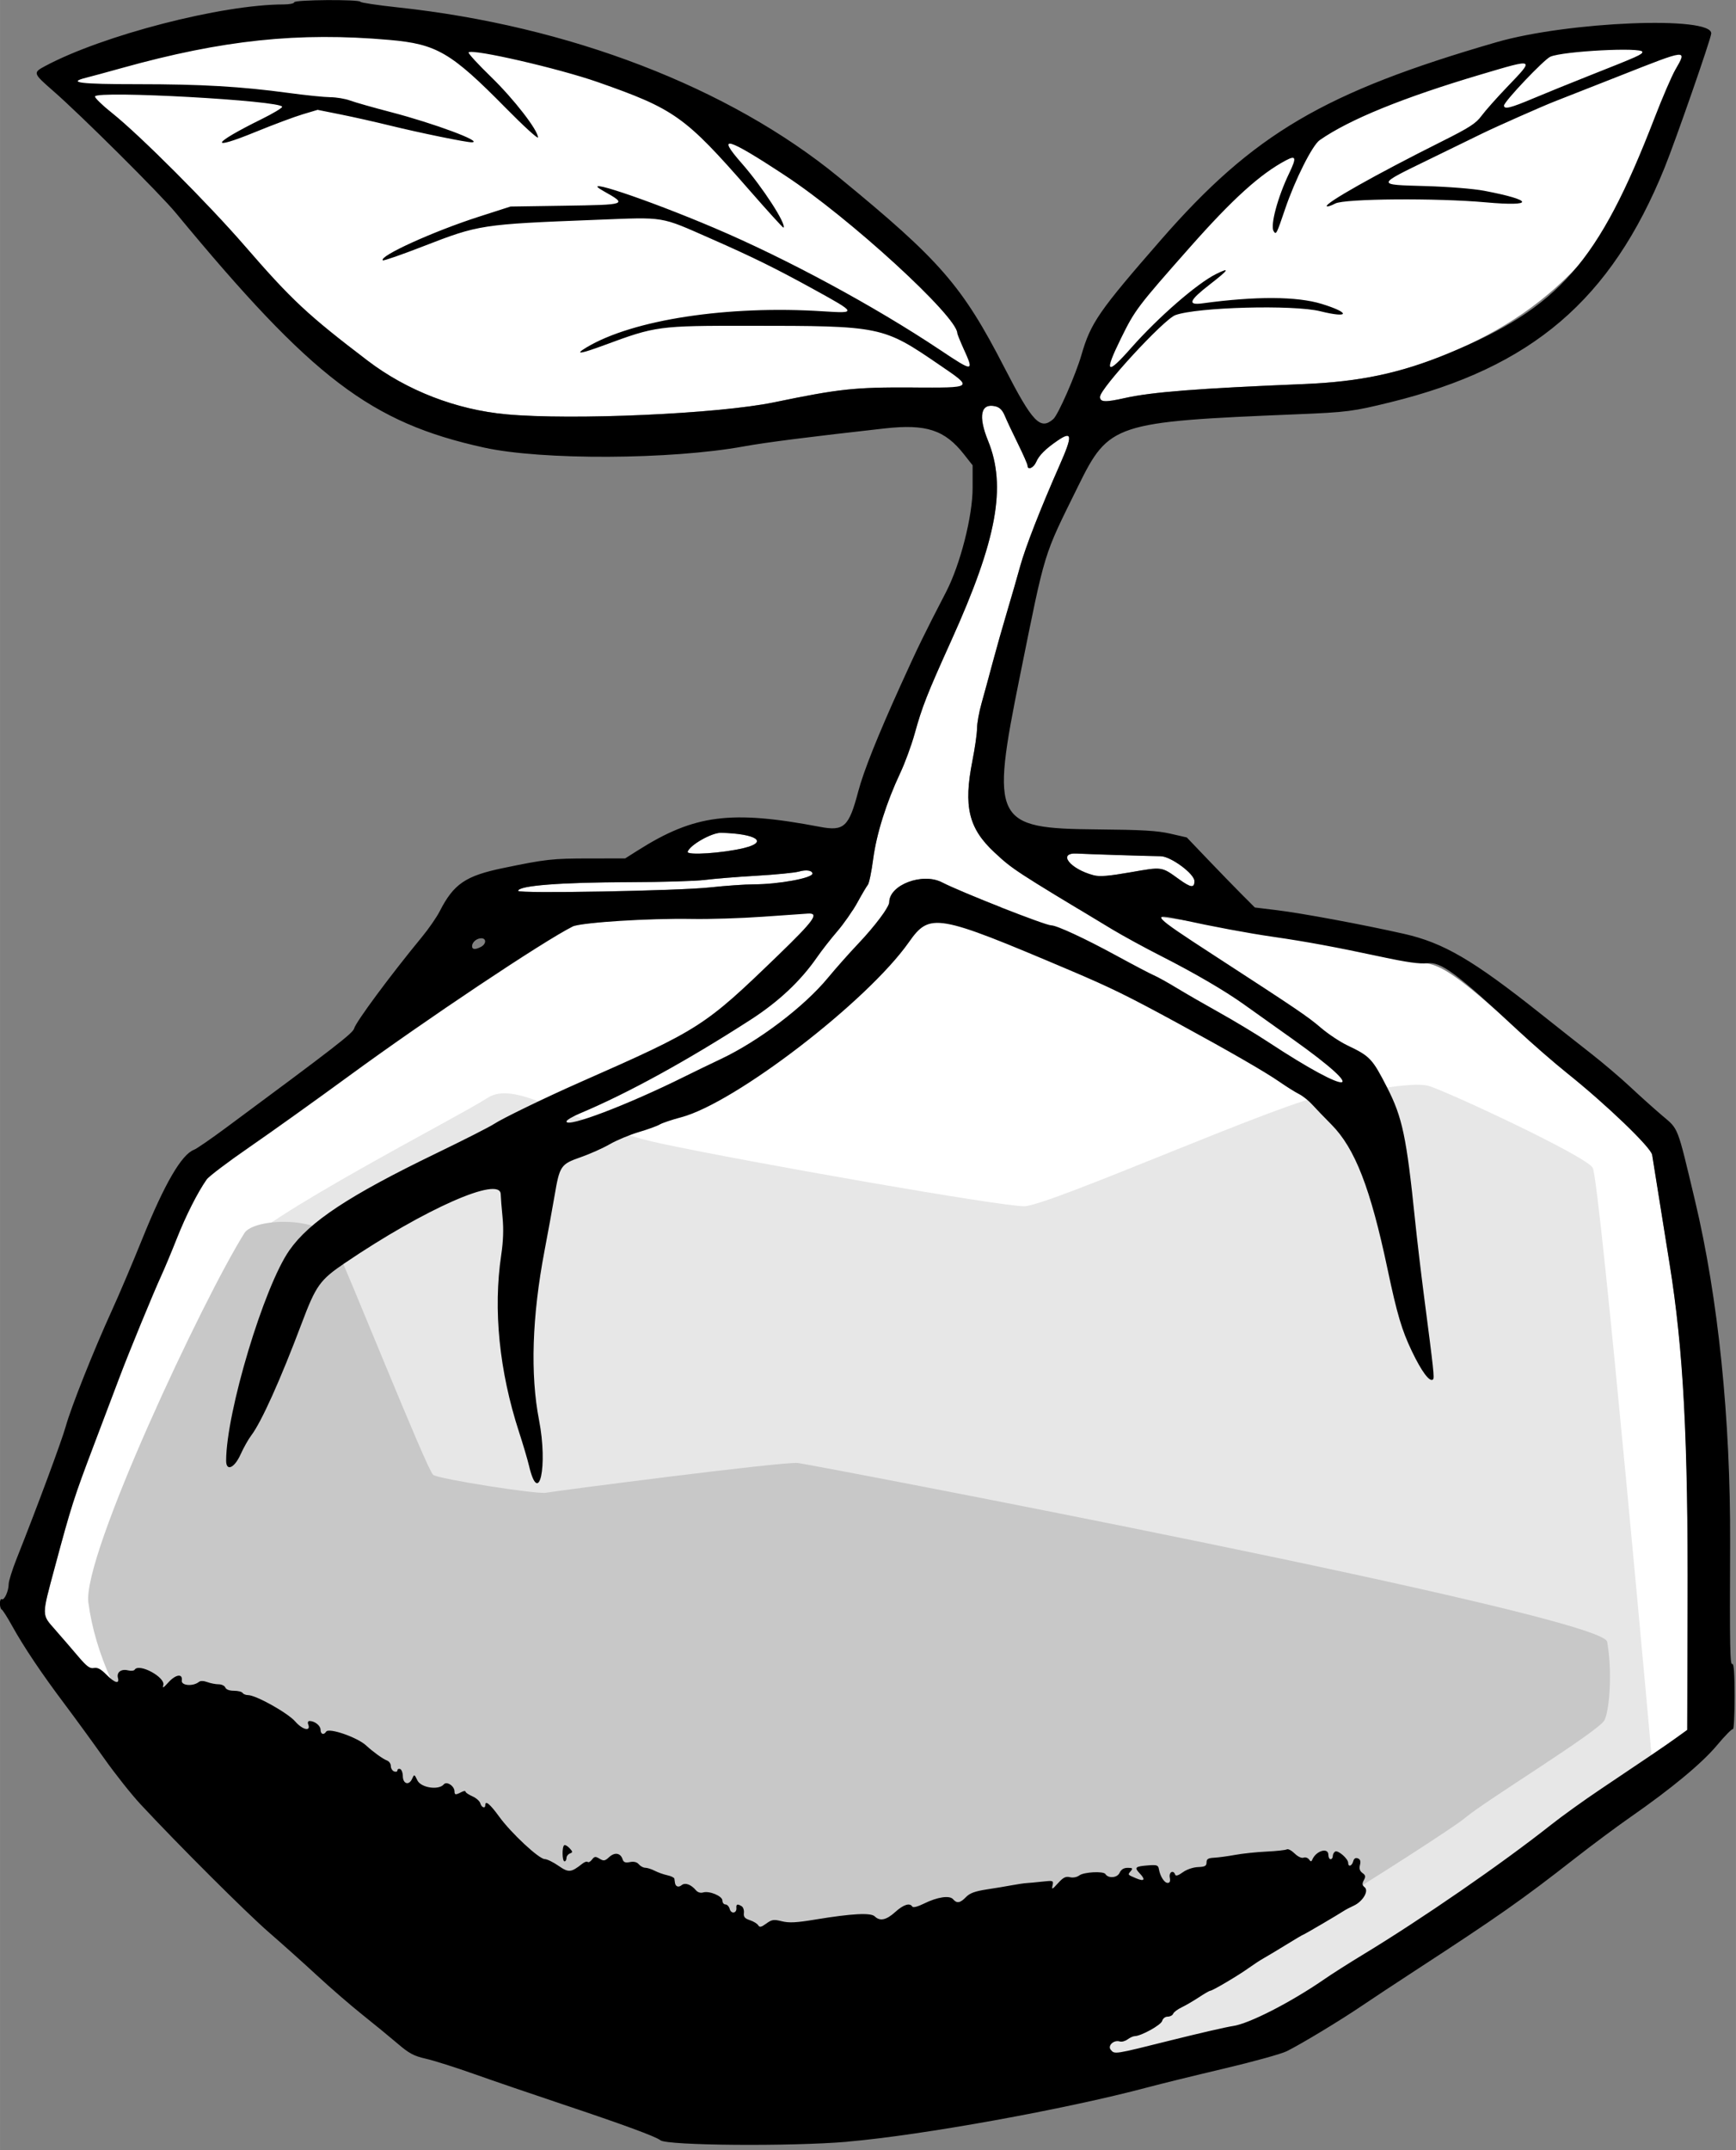 <?xml version="1.0" encoding="UTF-8"?>
<svg width="42" height="52" version="1.1" viewBox="0 0 11.112 13.758" xmlns="http://www.w3.org/2000/svg"><rect x="0" y="0" width="11.112" height="13.758" fill="#808080" stroke="none"/><g transform="scale(.166 .163)"><g><path d="m2.138 63.993c-0.541-0.625-0.54-0.51-0.02-2.481 0.631-2.392 0.731-2.709 1.503-4.785 0.39-1.048 0.836-2.248 0.991-2.667 0.358-0.966 1.306-3.313 1.607-3.979 0.126-0.279 0.397-0.939 0.602-1.466 0.349-0.898 0.799-1.804 1.149-2.311 0.084-0.122 0.83-0.696 1.658-1.277 0.828-0.581 2.553-1.837 3.834-2.791 2.965-2.21 7.469-5.272 8.621-5.862 0.297-0.152 2.851-0.341 4.537-0.393 8.288-0.26 13.219-0.753 18.909 0.124 1.231 0.19 3.207 0.436 4.192 0.538 1.951 0.202 4 0.88 5.322 1.176 0.52 0.116 1.127 0.389 3.489 2.631 0.552 0.524 1.409 1.283 1.906 1.688 1.509 1.229 3.225 2.908 3.273 3.202 0.023 0.14 0.137 0.864 0.253 1.609 0.116 0.745 0.305 1.945 0.419 2.667 0.534 3.377 0.716 6.883 0.695 13.405l-0.015 4.896-0.422 0.309c-0.438 0.321-0.999 0.708-2.924 2.022-0.626 0.427-1.482 1.053-1.901 1.391-1.914 1.541-4.992 3.703-7.281 5.115-0.512 0.316-1.16 0.735-1.439 0.932-1.306 0.92-2.929 1.767-3.556 1.856-0.233 0.033-1.311 0.286-2.396 0.562-4.381 1.264-9.14 2.601-15.647 2.666-4.63 0.046-11.43-2.689-13.186-3.572-1.279-0.643-7.899-5.904-14.174-15.203z" fill="#fff" stroke-width=".085"/><path d="m21.844 44.02c0-0.051 0.237-0.193 0.528-0.318 1.826-0.781 4.105-2.054 6.559-3.664 1.091-0.715 1.942-1.529 2.574-2.459 0.181-0.266 0.532-0.724 0.781-1.018s0.596-0.801 0.772-1.127c0.175-0.326 0.358-0.642 0.407-0.702 0.049-0.06 0.141-0.517 0.206-1.016 0.127-0.983 0.509-2.218 1.047-3.382 0.179-0.388 0.427-1.075 0.55-1.526 0.295-1.081 0.47-1.535 1.42-3.677 1.754-3.952 2.13-6.036 1.413-7.827-0.392-0.979-0.282-1.496 0.288-1.353 0.161 0.04 0.269 0.152 0.358 0.372 0.07 0.173 0.296 0.662 0.502 1.087s0.374 0.815 0.374 0.868c0 0.193 0.236 0.088 0.335-0.148 0.105-0.254 0.363-0.516 0.826-0.837 0.565-0.393 0.582-0.199 0.081 0.955-0.739 1.706-1.326 3.235-1.526 3.978-0.113 0.419-0.34 1.219-0.504 1.778s-0.413 1.454-0.554 1.99c-0.14 0.536-0.334 1.259-0.43 1.607-0.097 0.348-0.176 0.794-0.176 0.991s-0.08 0.769-0.178 1.272c-0.349 1.793-0.148 2.651 0.845 3.592 0.709 0.672 0.766 0.71 4.54 3.023 0.419 0.257 1.269 0.729 1.888 1.049 1.281 0.663 2.451 1.357 3.192 1.896 0.279 0.203 1.137 0.824 1.905 1.381 3.012 2.182 2.266 2.262-0.958 0.102-0.474-0.318-1.317-0.835-1.872-1.15-0.556-0.315-1.298-0.751-1.651-0.969-0.352-0.218-0.755-0.446-0.895-0.506-0.14-0.061-0.787-0.407-1.439-0.769-1.2-0.667-2.303-1.189-2.514-1.189-0.23 0-3.478-1.301-4.216-1.689-0.75-0.394-2.032 0.1-2.032 0.783 0 0.183-0.556 0.938-1.202 1.631-0.345 0.37-0.863 0.965-1.153 1.323-0.924 1.143-2.672 2.493-4.143 3.201-0.408 0.196-1.034 0.505-1.392 0.686-2.207 1.117-4.557 2.026-4.557 1.763zm-1.863-9.049c0-0.207 1.632-0.337 4.318-0.342 1.234-3e-3 2.529-0.042 2.879-0.088s1.245-0.12 1.99-0.164c0.745-0.044 1.481-0.118 1.635-0.163 0.283-0.084 0.524-0.047 0.524 0.08 0 0.175-1.311 0.419-2.257 0.42-0.333 2.6e-4 -1.095 0.055-1.693 0.121-1.215 0.134-7.395 0.249-7.395 0.137zm25.483-0.457c-0.682-0.501-0.633-0.493-1.865-0.274-0.855 0.152-1.195 0.18-1.427 0.118-0.921-0.247-1.411-0.896-0.643-0.852 0.379 0.022 2.816 0.101 3.229 0.105 0.387 4e-3 1.3 0.689 1.3 0.976 0 0.281-0.134 0.264-0.594-0.073zm-18.947-1.08c0.087-0.266 0.931-0.752 1.289-0.743 1.354 0.036 1.836 0.359 0.889 0.596-0.817 0.204-2.228 0.299-2.178 0.147zm-7.002-17.172c-1.92-0.179-3.822-0.929-5.334-2.101-2.321-1.799-2.935-2.383-4.743-4.508-1.402-1.648-4.024-4.322-5.103-5.204-2.226-1.685-1.806-1.782-0.104-2.115 3.893-1.104 7.208-1.516 10.714-1.203 1.723 0.386 3.884 0.438 7.833 1.723 2.591 0.472 4.74 1.961 7.489 4.03 2.47 1.647 6.646 5.54 6.646 6.195 0 0.033 0.114 0.32 0.254 0.638 1.22 2.234 0.263 1.696-2.007 1.492-2.211-0.011-2.798 0.053-5.317 0.584-2.147 0.452-7.773 0.708-10.329 0.469zm22.902-0.682c0.371-2.658 3.306-6.736 6.634-9.379 3.407-2.706 7.282-3.955 14.145-4.702 2.566-0.262 2.029 0.893 1.625 1.953-2.156 5.684-4.699 8.625-8.985 10.425-1.832 0.77-3.398 1.108-5.546 1.198-4.124 0.173-5.879 0.313-6.927 0.552-0.748 0.171-0.947 0.161-0.947-0.047z" fill="#fff" stroke-width=".085"/><path d="m4.717 66.534s-1.89-3.496-0.661-6.237c1.228-2.74 4.063-9.827 5.008-11.15 0.945-1.323 8.599-5.292 9.733-6.048s3.213 1.039 6.709 1.795 13.04 2.457 13.985 2.457 10.3-4.252 11.623-4.347c1.323-0.095 3.307-0.567 3.969-0.378 0.661 0.189 6.048 2.74 6.331 3.213s2.362 24.096 2.362 24.096l-14.741 10.111-14.741 2.929-8.41 0.189-10.016-3.496z" fill="#e7e7e7"/><path d="m9.42 48.409c0.372-0.602 2.94-0.668 3.408 0.267 0.468 0.935 3.642 9.054 3.875 9.221 0.234 0.167 4.009 0.768 4.343 0.702 0.334-0.067 9.187-1.236 9.722-1.169 0.535 0.067 31.02 5.975 31.204 7.016 0.2 1.136 0.1 2.639-0.1 3.074-0.2 0.434-4.61 3.174-5.379 3.842-0.768 0.668-11.693 7.684-14.232 8.72-2.539 1.036-13.263 2.405-14.332 2.405-1.069 0-10.29-3.174-10.824-3.474s-12.647-7.976-13.698-16.103c-0.238-1.838 4.432-11.938 6.014-14.499z" fill="#c8c8c8"/></g><path d="m32.681 84.071c2.851-0.249 8.412-1.273 11.557-2.128 0.512-0.139 1.846-0.473 2.963-0.741s2.203-0.574 2.413-0.68c0.56-0.282 2.054-1.201 2.879-1.77 0.396-0.273 1.329-0.901 2.074-1.395 3.23-2.142 4.11-2.772 6.181-4.42 0.652-0.519 1.604-1.24 2.117-1.603 1.588-1.124 2.765-2.119 3.344-2.825 0.303-0.37 0.579-0.655 0.614-0.633 0.035 0.021 0.064-0.557 0.064-1.284 0-0.86-0.03-1.304-0.085-1.27-0.093 0.058-0.104-0.551-0.088-4.741 0.019-4.885-0.46-9.636-1.357-13.462-0.693-2.958-0.624-2.775-1.257-3.322-0.307-0.265-0.863-0.773-1.235-1.128-0.373-0.355-1.058-0.949-1.524-1.319-0.466-0.371-1.342-1.075-1.947-1.565-2.599-2.102-3.732-2.776-5.256-3.127-1.582-0.364-3.933-0.809-4.904-0.929l-0.847-0.105-0.508-0.518c-0.279-0.285-0.87-0.904-1.312-1.375l-0.804-0.857-0.635-0.148c-0.504-0.118-1.089-0.152-2.836-0.168-3.966-0.035-4.1-0.305-2.965-6.012 1.004-5.049 0.88-4.637 2.245-7.46 1.191-2.462 1.387-2.528 8.424-2.823 1.946-0.081 2.174-0.111 3.608-0.47 5.464-1.366 8.515-4.019 10.58-9.204 0.426-1.07 1.784-5.044 1.801-5.271 0.052-0.704-5.521-0.476-8.285 0.34-6.632 1.957-9.367 3.596-12.921 7.743-2.409 2.812-2.72 3.268-3.078 4.53-0.221 0.778-0.899 2.353-1.085 2.519-0.501 0.448-0.798 0.132-1.874-1.996-1.639-3.243-2.478-4.226-6.401-7.5-4.229-3.529-10.397-5.945-17.018-6.666-0.768-0.084-1.41-0.182-1.425-0.218-0.043-0.1-2.554-0.082-2.554 0.019 0 0.047-0.182 0.085-0.405 0.085-2.386 0-6.982 1.209-9.202 2.421-0.475 0.259-0.468 0.28 0.311 0.972 1.066 0.946 4.122 4.04 4.73 4.79 5.276 6.5 7.511 8.232 11.886 9.213 2.231 0.5 7.2 0.477 10.016-0.046 0.838-0.156 2.576-0.382 5.437-0.706 1.596-0.181 2.314 0.058 3.054 1.017l0.333 0.431v0.888c0 1.112-0.476 3.009-1.027 4.091-0.851 1.673-1.068 2.127-1.734 3.622-0.903 2.028-1.444 3.408-1.651 4.207-0.358 1.385-0.547 1.564-1.469 1.385-3.436-0.666-4.847-0.482-7.021 0.919l-0.497 0.32-1.366 1e-3c-1.447 1e-3 -1.691 0.029-3.34 0.377-1.451 0.306-1.906 0.623-2.446 1.7-0.117 0.233-0.428 0.69-0.692 1.016-1.206 1.491-2.541 3.327-2.606 3.582-0.047 0.183-0.729 0.722-4.939 3.895-0.582 0.439-1.137 0.828-1.234 0.865-0.481 0.184-1.139 1.337-1.994 3.494-0.373 0.941-0.901 2.207-1.173 2.812-0.698 1.556-1.569 3.783-1.778 4.546-0.16 0.583-1.095 3.149-1.899 5.209-0.167 0.429-0.304 0.875-0.304 0.991 0 0.269-0.172 0.651-0.266 0.592-0.04-0.025-0.072 0.05-0.072 0.165 0 0.115 0.03 0.222 0.068 0.238 0.037 0.015 0.213 0.295 0.39 0.621 0.46 0.845 1.135 1.871 2.035 3.09 0.429 0.582 1.12 1.548 1.536 2.147 0.416 0.599 1.042 1.402 1.391 1.785 1.442 1.58 4.081 4.261 4.949 5.028 0.51 0.451 1.349 1.215 1.863 1.699 0.514 0.484 1.302 1.178 1.751 1.542 0.449 0.364 1.057 0.872 1.351 1.128 0.445 0.388 0.626 0.487 1.088 0.594 0.305 0.07 1.145 0.341 1.867 0.602 0.722 0.261 2.246 0.792 3.387 1.18 2.355 0.802 3.62 1.275 3.794 1.42 0.252 0.209 5.046 0.248 7.212 0.058zm10.152-3.603c-0.136-0.164 0.115-0.403 0.346-0.33 0.075 0.024 0.21-0.013 0.301-0.082 0.091-0.069 0.215-0.126 0.276-0.127 0.25-6e-3 1.015-0.438 1.057-0.597 0.025-0.096 0.116-0.168 0.212-0.168 0.092 0 0.188-0.051 0.212-0.114 0.024-0.062 0.171-0.176 0.327-0.251 0.156-0.076 0.454-0.253 0.664-0.394s0.407-0.257 0.438-0.257c0.087-5.3e-4 1.082-0.599 1.476-0.888 0.192-0.14 0.458-0.318 0.593-0.394 0.134-0.076 0.524-0.314 0.866-0.529 0.342-0.215 0.634-0.39 0.65-0.39 0.029 0 1.337-0.781 1.565-0.934 0.07-0.047 0.241-0.139 0.381-0.204 0.351-0.163 0.596-0.582 0.424-0.724-0.097-0.08-0.104-0.142-0.031-0.278 0.075-0.141 0.065-0.196-0.054-0.283-0.103-0.075-0.132-0.172-0.096-0.315 0.036-0.145 0.012-0.223-0.082-0.259-0.089-0.034-0.149 5e-3 -0.179 0.118-0.05 0.189-0.194 0.232-0.194 0.057 0-0.162-0.394-0.509-0.502-0.442-0.05 0.031-0.091 0.111-0.091 0.178s-0.038 0.122-0.085 0.122-0.085-0.076-0.085-0.169c0-0.308-0.479-0.162-0.621 0.189-0.034 0.084-0.061 0.082-0.126-0.011-0.045-0.065-0.141-0.096-0.212-0.069-0.075 0.029-0.218-0.04-0.343-0.165-0.118-0.118-0.252-0.19-0.299-0.161-0.047 0.029-0.401 0.068-0.787 0.087s-0.93 0.077-1.21 0.13c-0.279 0.052-0.641 0.102-0.804 0.111-0.235 0.012-0.296 0.051-0.296 0.185 0 0.138-0.061 0.172-0.328 0.182-0.191 8e-3 -0.436 0.093-0.588 0.205-0.17 0.126-0.271 0.158-0.293 0.093-0.067-0.201-0.25-0.102-0.209 0.112 0.028 0.147 3e-3 0.212-0.082 0.212-0.129 0-0.293-0.266-0.339-0.55-0.024-0.146-0.081-0.165-0.407-0.139-0.51 0.04-0.551 0.08-0.329 0.317 0.235 0.251 0.176 0.328-0.145 0.189-0.33-0.142-0.324-0.134-0.203-0.28 0.091-0.11 0.074-0.129-0.117-0.129-0.153 0-0.253 0.063-0.314 0.198-0.09 0.199-0.435 0.227-0.547 0.045-0.074-0.12-0.826-0.08-1.002 0.053-0.096 0.072-0.245 0.102-0.366 0.071-0.16-0.04-0.259 0.01-0.458 0.235-0.226 0.255-0.249 0.264-0.211 0.088 0.041-0.192 0.029-0.197-0.396-0.149-0.241 0.027-0.515 0.053-0.608 0.058-0.093 5e-3 -0.341 0.042-0.55 0.082s-0.653 0.115-0.986 0.167c-0.453 0.071-0.653 0.146-0.798 0.3-0.221 0.235-0.354 0.258-0.497 0.085-0.134-0.161-0.609-0.089-1.123 0.171-0.238 0.12-0.419 0.168-0.449 0.118-0.098-0.159-0.34-0.081-0.66 0.213-0.346 0.318-0.589 0.37-0.789 0.171-0.152-0.152-0.879-0.113-2.286 0.123-0.741 0.125-1.017 0.139-1.297 0.068-0.313-0.079-0.384-0.069-0.599 0.09-0.196 0.145-0.258 0.158-0.312 0.067-0.037-0.063-0.182-0.153-0.321-0.199-0.197-0.066-0.249-0.129-0.231-0.282 0.013-0.108-0.025-0.227-0.085-0.265-0.163-0.103-0.217-0.085-0.204 0.068 0.018 0.211-0.204 0.244-0.258 0.039-0.026-0.098-0.099-0.178-0.164-0.178-0.064 0-0.117-0.069-0.117-0.152 0-0.179-0.509-0.394-0.75-0.317-0.092 0.029-0.203-6e-3 -0.268-0.084-0.194-0.234-0.419-0.316-0.556-0.203-0.121 0.1-0.236 0.057-0.257-0.098-6e-3 -0.043-0.015-0.113-0.021-0.156-6e-3 -0.043-0.127-0.104-0.27-0.135-0.143-0.031-0.362-0.11-0.487-0.176-0.125-0.065-0.289-0.119-0.365-0.119-0.076-2.5e-4 -0.188-0.061-0.249-0.135-0.074-0.089-0.19-0.119-0.344-0.088-0.178 0.036-0.245 9e-3 -0.283-0.112-0.079-0.247-0.302-0.284-0.514-0.086-0.166 0.156-0.213 0.164-0.373 0.066-0.158-0.097-0.199-0.092-0.293 0.035-0.06 0.081-0.134 0.122-0.164 0.092-0.03-0.03-0.122-7.9e-4 -0.203 0.065-0.442 0.355-0.53 0.363-0.925 0.085-0.204-0.144-0.442-0.262-0.528-0.262-0.22 0-1.296-1.019-1.755-1.663-0.359-0.503-0.539-0.655-0.539-0.454 0 0.148-0.148 0.091-0.191-0.073-0.023-0.086-0.16-0.21-0.306-0.275-0.146-0.065-0.265-0.147-0.265-0.184 0-0.037-0.074-0.028-0.164 0.021-0.215 0.115-0.26 0.111-0.26-0.026 0-0.214-0.3-0.416-0.414-0.279-0.198 0.238-0.878 0.134-1.017-0.156-0.12-0.251-0.121-0.251-0.206-0.06-0.12 0.27-0.352 0.2-0.356-0.107-2e-3 -0.136-0.049-0.262-0.106-0.281-0.056-0.019-0.103 6e-3 -0.103 0.055 0 0.049-0.057 0.067-0.127 0.04s-0.127-0.122-0.127-0.212c0-0.09-0.067-0.187-0.148-0.217-0.152-0.055-0.543-0.342-0.799-0.585-0.341-0.324-1.444-0.713-1.548-0.546-0.09 0.146-0.215 0.102-0.215-0.077 0-0.161-0.225-0.342-0.427-0.342-0.055 0-0.077 0.059-0.049 0.13 0.113 0.294-0.214 0.223-0.498-0.108-0.292-0.341-1.518-1.039-1.825-1.039-0.085 0-0.178-0.038-0.207-0.085-0.029-0.047-0.179-0.085-0.335-0.085-0.173 0-0.301-0.049-0.331-0.127-0.027-0.07-0.143-0.127-0.258-0.127s-0.311-0.039-0.436-0.086c-0.14-0.053-0.264-0.057-0.323-8e-3 -0.227 0.186-0.69 0.149-0.662-0.054 0.04-0.288-0.239-0.243-0.527 0.085-0.181 0.205-0.228 0.23-0.187 0.099 0.097-0.308-0.936-0.878-1.102-0.609-0.027 0.043-0.144 0.055-0.259 0.026-0.261-0.066-0.445 0.075-0.387 0.296 0.067 0.257-0.127 0.2-0.449-0.132-0.21-0.216-0.342-0.287-0.48-0.257-0.152 0.032-0.276-0.062-0.614-0.469-0.233-0.28-0.623-0.741-0.868-1.023-0.541-0.625-0.54-0.51-0.02-2.481 0.631-2.392 0.731-2.709 1.503-4.785 0.39-1.048 0.836-2.248 0.991-2.667 0.358-0.966 1.306-3.313 1.607-3.979 0.126-0.279 0.397-0.939 0.602-1.466 0.349-0.898 0.799-1.804 1.149-2.311 0.084-0.122 0.83-0.696 1.658-1.277 0.828-0.581 2.553-1.837 3.834-2.791 2.965-2.21 7.469-5.272 8.621-5.862 0.297-0.152 2.978-0.323 4.587-0.293 0.675 0.013 1.913-0.026 2.752-0.087s1.618-0.116 1.733-0.123c0.449-0.029 0.24 0.268-1.159 1.645-2.837 2.792-2.997 2.897-7.644 4.983-1.309 0.588-2.984 1.415-3.302 1.631-0.163 0.111-1.173 0.633-2.244 1.16-3.347 1.649-4.873 2.675-5.645 3.797-0.979 1.422-2.434 6.346-2.44 8.255-1e-3 0.44 0.317 0.301 0.558-0.243 0.116-0.262 0.3-0.595 0.409-0.741 0.391-0.521 1.127-2.186 1.95-4.411 0.546-1.476 0.701-1.696 1.66-2.358 3.084-2.127 5.992-3.435 6.011-2.704 3e-3 0.128 0.035 0.538 0.071 0.91 0.044 0.459 0.028 0.936-0.052 1.482-0.314 2.145-0.076 4.553 0.686 6.94 0.157 0.491 0.331 1.09 0.387 1.332 0.382 1.646 0.732 0.017 0.386-1.795-0.343-1.795-0.27-4.074 0.211-6.646 0.135-0.722 0.309-1.693 0.387-2.159 0.196-1.178 0.239-1.242 1.005-1.514 0.352-0.125 0.859-0.355 1.126-0.512s0.772-0.371 1.121-0.476 0.711-0.239 0.804-0.297c0.093-0.058 0.466-0.186 0.829-0.284 2.083-0.562 7.167-4.541 8.777-6.869 0.81-1.171 1.055-1.127 6.184 1.088 1.604 0.693 2.238 1.01 4.233 2.115 1.942 1.076 3.322 1.886 3.852 2.26 0.279 0.197 0.627 0.42 0.773 0.494 0.146 0.075 0.374 0.259 0.508 0.41 0.134 0.151 0.468 0.504 0.743 0.786 0.911 0.934 1.506 2.494 2.166 5.677 0.365 1.76 0.549 2.395 0.935 3.217 0.378 0.807 0.694 1.237 0.818 1.113 0.058-0.058 0.026-0.358-0.347-3.272-0.116-0.908-0.273-2.261-0.348-3.006-0.328-3.248-0.486-4.01-1.076-5.185-0.568-1.13-0.658-1.227-1.528-1.649-0.285-0.138-0.749-0.452-1.031-0.698-0.502-0.438-0.895-0.709-4.153-2.863-2.344-1.55-2.431-1.645-1.25-1.38 1.215 0.273 2.598 0.536 3.578 0.68 1.26 0.185 2.42 0.404 4.139 0.779 1.01 0.221 1.499 0.29 1.797 0.255 0.529-0.063 1.127 0.389 3.489 2.631 0.552 0.524 1.409 1.283 1.906 1.688 1.509 1.229 3.225 2.908 3.273 3.202 0.023 0.14 0.137 0.864 0.253 1.609 0.116 0.745 0.305 1.945 0.419 2.667 0.534 3.377 0.716 6.883 0.695 13.405l-0.015 4.896-0.422 0.309c-0.438 0.321-0.999 0.708-2.924 2.022-0.626 0.427-1.482 1.053-1.901 1.391-1.914 1.541-4.992 3.703-7.281 5.115-0.512 0.316-1.16 0.735-1.439 0.932-1.306 0.92-2.929 1.767-3.556 1.856-0.233 0.033-1.311 0.286-2.396 0.562-2.206 0.561-2.155 0.553-2.311 0.365zm-20.99-7.529c0-0.071 0.059-0.152 0.131-0.18 0.116-0.044 0.115-0.068-0.011-0.207-0.078-0.086-0.171-0.139-0.207-0.117-0.091 0.057-0.081 0.633 0.011 0.633 0.042 0 0.076-0.058 0.076-0.13zm0-28.918c0-0.051 0.237-0.193 0.528-0.318 1.826-0.781 4.105-2.054 6.559-3.664 1.091-0.715 1.942-1.529 2.574-2.459 0.181-0.266 0.532-0.724 0.781-1.018s0.596-0.801 0.772-1.127c0.175-0.326 0.358-0.642 0.407-0.702 0.049-0.06 0.141-0.517 0.206-1.016 0.127-0.983 0.509-2.218 1.047-3.382 0.179-0.388 0.427-1.075 0.55-1.526 0.295-1.081 0.47-1.535 1.42-3.677 1.754-3.952 2.13-6.036 1.413-7.827-0.392-0.979-0.282-1.496 0.288-1.353 0.161 0.04 0.269 0.152 0.358 0.372 0.07 0.173 0.296 0.662 0.502 1.087s0.374 0.815 0.374 0.868c0 0.193 0.236 0.088 0.335-0.148 0.105-0.254 0.363-0.516 0.826-0.837 0.565-0.393 0.582-0.199 0.081 0.955-0.739 1.706-1.326 3.235-1.526 3.978-0.113 0.419-0.34 1.219-0.504 1.778s-0.413 1.454-0.554 1.99c-0.14 0.536-0.334 1.259-0.43 1.607-0.097 0.348-0.176 0.794-0.176 0.991s-0.08 0.769-0.178 1.272c-0.349 1.793-0.148 2.651 0.845 3.592 0.709 0.672 0.766 0.71 4.54 3.023 0.419 0.257 1.269 0.729 1.888 1.049 1.281 0.663 2.451 1.357 3.192 1.896 0.279 0.203 1.137 0.824 1.905 1.381 3.012 2.182 2.266 2.262-0.958 0.102-0.474-0.318-1.317-0.835-1.872-1.15-0.556-0.315-1.298-0.751-1.651-0.969-0.352-0.218-0.755-0.446-0.895-0.506-0.14-0.061-0.787-0.407-1.439-0.769-1.2-0.667-2.303-1.189-2.514-1.189-0.23 0-3.478-1.301-4.216-1.689-0.75-0.394-2.032 0.1-2.032 0.783 0 0.183-0.556 0.938-1.202 1.631-0.345 0.37-0.863 0.965-1.153 1.323-0.924 1.143-2.672 2.493-4.143 3.201-0.408 0.196-1.034 0.505-1.392 0.686-2.207 1.117-4.557 2.026-4.557 1.763zm-3.641-6.876c0-0.157 0.177-0.313 0.356-0.313 0.203 0 0.195 0.225-0.011 0.336-0.221 0.118-0.344 0.11-0.344-0.022zm1.778-2.173c0-0.207 1.632-0.337 4.318-0.342 1.234-3e-3 2.529-0.042 2.879-0.088s1.245-0.12 1.99-0.164c0.745-0.044 1.481-0.118 1.635-0.163 0.283-0.084 0.524-0.047 0.524 0.08 0 0.175-1.311 0.419-2.257 0.42-0.333 2.6e-4 -1.095 0.055-1.693 0.121-1.215 0.134-7.395 0.249-7.395 0.137zm25.483-0.457c-0.682-0.501-0.633-0.493-1.865-0.274-0.855 0.152-1.195 0.18-1.427 0.118-0.921-0.247-1.411-0.896-0.643-0.852 0.379 0.022 2.816 0.101 3.229 0.105 0.387 4e-3 1.3 0.689 1.3 0.976 0 0.281-0.134 0.264-0.594-0.073zm-18.947-1.08c0.087-0.266 0.931-0.752 1.289-0.743 1.354 0.036 1.836 0.359 0.889 0.596-0.817 0.204-2.228 0.299-2.178 0.147zm-7.002-17.172c-1.92-0.179-3.822-0.929-5.334-2.101-2.321-1.799-2.935-2.383-4.743-4.508-1.402-1.648-4.024-4.322-5.103-5.204-0.386-0.316-0.688-0.615-0.672-0.665 0.08-0.238 7.216 0.165 7.216 0.408 0 0.047-0.353 0.262-0.784 0.479-1.937 0.973-2.075 1.272-0.233 0.504 0.676-0.282 1.49-0.591 1.808-0.688l0.578-0.176 0.882 0.18c0.485 0.099 1.339 0.294 1.898 0.434 1.16 0.29 2.963 0.666 3.166 0.66 0.47-0.013-1.459-0.744-3.123-1.185-0.675-0.179-1.38-0.383-1.566-0.453-0.186-0.071-0.53-0.13-0.764-0.132-0.234-2e-3 -0.958-0.077-1.609-0.167-1.836-0.254-3.368-0.344-5.818-0.344-2.238 0-2.737-0.064-1.992-0.254 0.199-0.051 0.82-0.222 1.378-0.381 3.893-1.104 6.807-1.416 10.313-1.103 1.831 0.163 2.377 0.489 4.5 2.683 0.677 0.7 1.232 1.215 1.232 1.145 0-0.285-0.93-1.506-1.803-2.369-0.509-0.503-0.902-0.939-0.872-0.969 0.15-0.15 3.468 0.627 4.978 1.165 2.965 1.058 3.364 1.347 5.838 4.23 0.714 0.832 1.31 1.5 1.325 1.485 0.127-0.127-0.813-1.602-1.606-2.522-0.995-1.153-0.602-1.042 1.665 0.47 2.47 1.647 6.646 5.54 6.646 6.195 0 0.033 0.114 0.32 0.254 0.638 0.391 0.891 0.365 0.891-0.928 0.013-2.53-1.718-5.901-3.572-8.697-4.782-2.631-1.139-5.33-2.053-4.273-1.448 0.932 0.534 0.922 0.537-1.519 0.575l-2.068 0.032-1.228 0.402c-1.755 0.575-3.857 1.548-3.695 1.71 0.026 0.026 0.725-0.221 1.553-0.549 2.162-0.854 2.237-0.866 6.685-1.042 2.686-0.107 2.425-0.15 4.417 0.742 1.608 0.72 2.493 1.164 3.965 1.989 1.658 0.929 1.666 0.947 0.361 0.861-3.675-0.243-7.343 0.327-9.127 1.417-0.482 0.294-0.25 0.264 0.69-0.09 1.984-0.748 2.081-0.761 5.564-0.759 5.13 0.002 5.165 0.01 7.365 1.542 1.308 0.91 1.33 0.892-1.075 0.88-2.211-0.011-2.798 0.053-5.317 0.584-2.147 0.452-7.773 0.708-10.329 0.469zm22.902-0.682c0-0.326 2.457-3.042 2.904-3.21 0.836-0.314 4.549-0.416 5.589-0.153 1.131 0.286 1.177 0.064 0.059-0.287-0.955-0.3-2.547-0.308-4.594-0.024-0.597 0.083-0.527-0.107 0.273-0.738 0.74-0.584 0.805-0.694 0.243-0.411-0.731 0.369-2.232 1.698-3.27 2.896-0.956 1.104-1.059 1.005-0.393-0.375 0.538-1.115 0.634-1.244 2.672-3.59 1.636-1.883 2.699-2.862 3.688-3.395 0.39-0.21 0.414-0.109 0.123 0.507-0.443 0.937-0.736 2.05-0.599 2.272 0.097 0.156 0.11 0.13 0.445-0.875 0.38-1.141 1.048-2.495 1.329-2.695 1.14-0.812 3.221-1.675 6.229-2.583 2.093-0.632 2.071-0.643 0.997 0.498-0.401 0.426-0.844 0.935-0.985 1.13-0.214 0.297-0.465 0.462-1.535 1.007-2.549 1.298-4.535 2.438-4.429 2.543 0.024 0.024 0.171-0.025 0.326-0.109 0.358-0.193 3.901-0.221 5.806-0.046 1.892 0.174 1.857-0.082-0.062-0.454-0.417-0.081-1.371-0.158-2.268-0.185-1.912-0.056-1.917-0.025 0.154-1.052 0.907-0.45 1.82-0.904 2.03-1.008 0.548-0.273 2.346-1.083 2.794-1.26 0.21-0.082 1.343-0.536 2.518-1.008 2.643-1.062 2.602-1.057 2.139-0.237-0.139 0.247-0.498 1.094-0.797 1.883-2.156 5.684-3.68 7.455-7.966 9.256-1.832 0.77-3.398 1.108-5.546 1.198-4.124 0.173-5.879 0.313-6.927 0.552-0.748 0.171-0.947 0.161-0.947-0.047zm15.579-11.437c0-0.155 1.541-1.808 1.787-1.918 0.492-0.219 3.547-0.381 3.547-0.188 0 0.1-0.153 0.169-2.032 0.926-0.722 0.291-1.701 0.696-2.175 0.899-0.883 0.379-1.127 0.44-1.127 0.28z" stroke-width=".085"/></g></svg>
